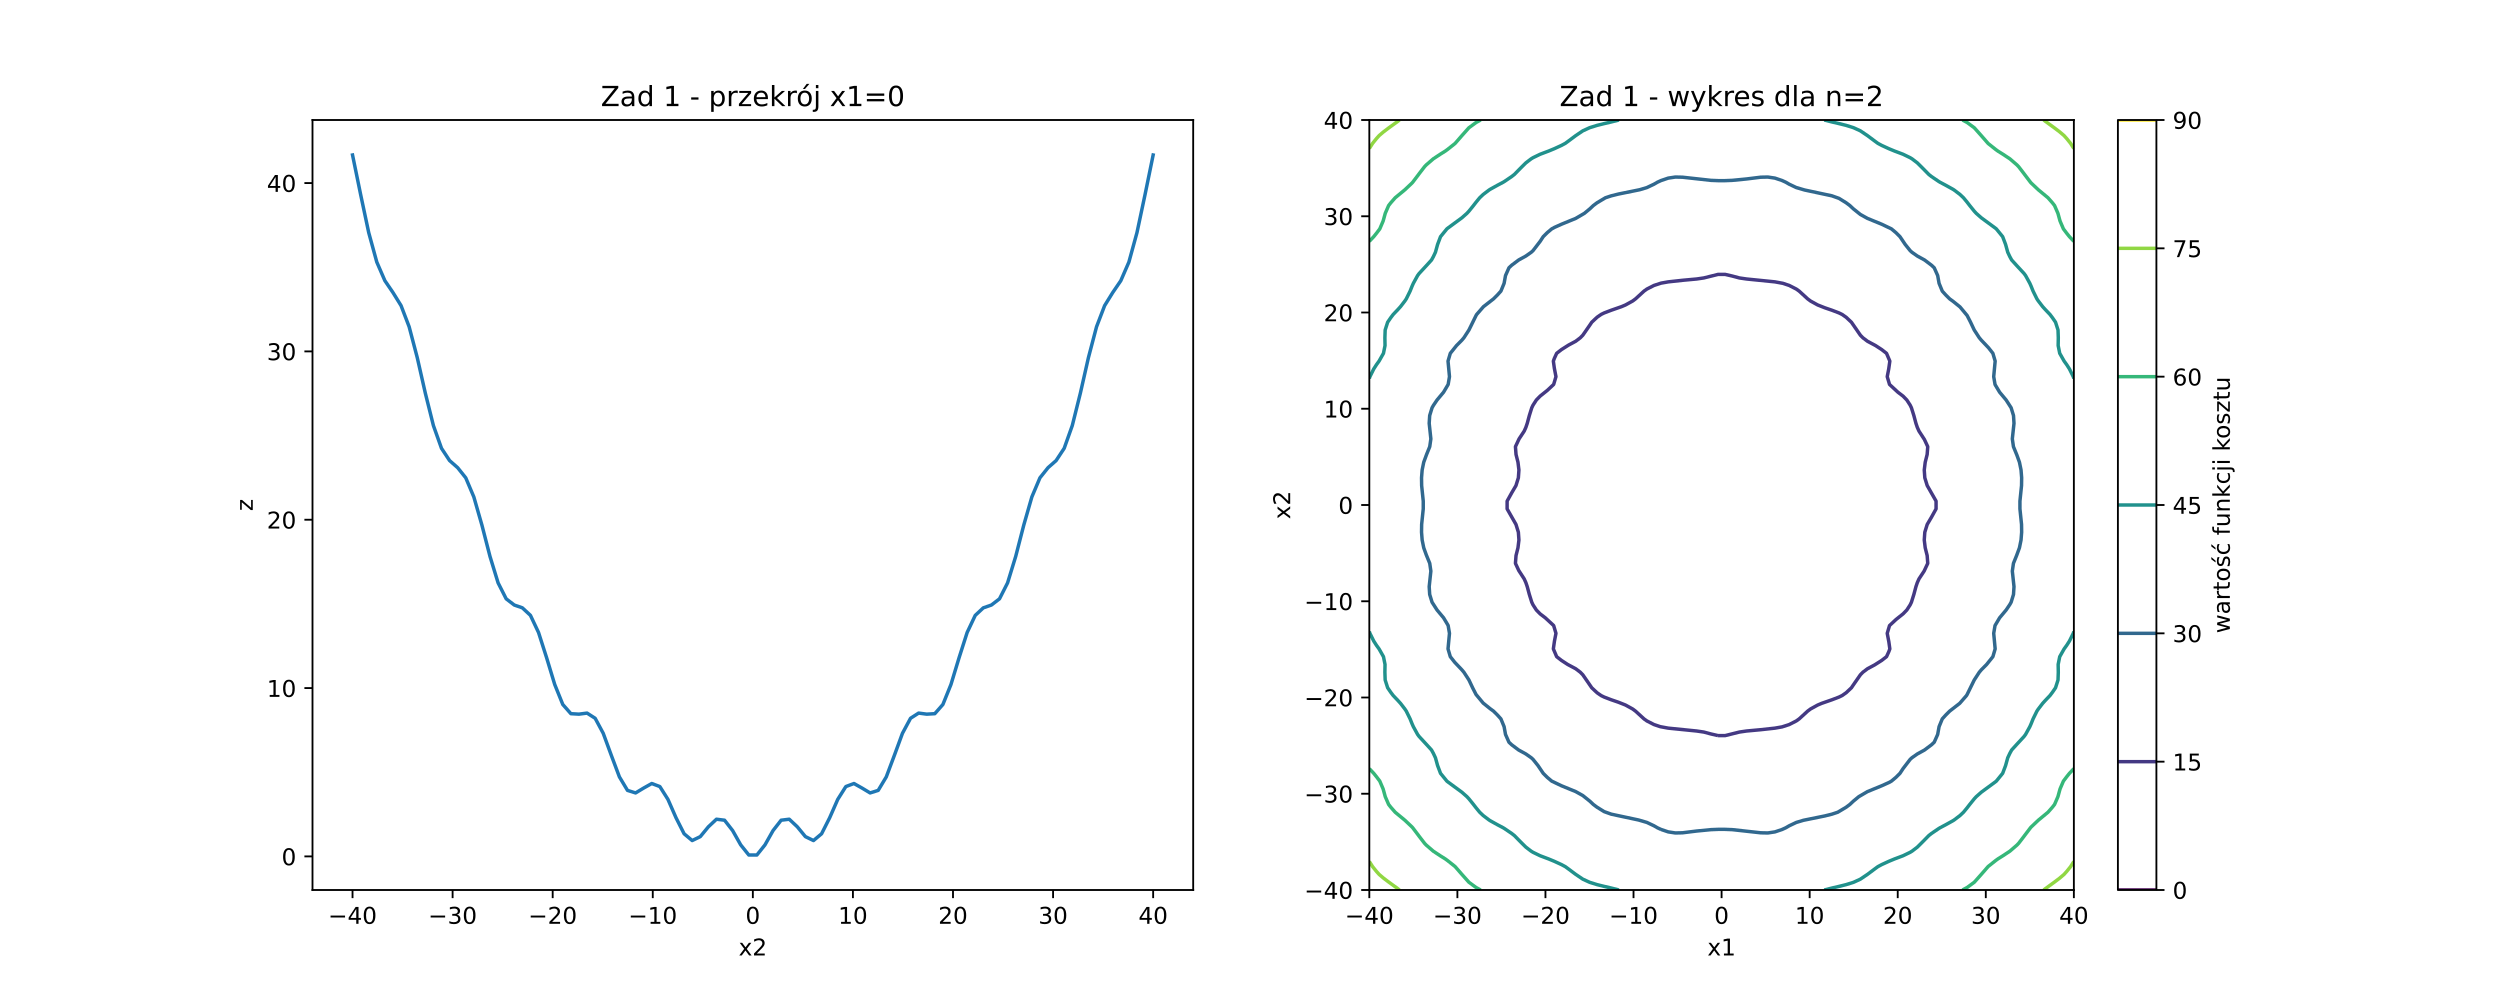 <?xml version="1.0" encoding="utf-8" standalone="no"?>
<!DOCTYPE svg PUBLIC "-//W3C//DTD SVG 1.1//EN"
  "http://www.w3.org/Graphics/SVG/1.1/DTD/svg11.dtd">
<!-- Created with matplotlib (https://matplotlib.org/) -->
<svg height="432pt" version="1.1" viewBox="0 0 1080 432" width="1080pt" xmlns="http://www.w3.org/2000/svg" xmlns:xlink="http://www.w3.org/1999/xlink">
 <defs>
  <style type="text/css">*{stroke-linecap:butt;stroke-linejoin:round;}</style>
 </defs>
 <g id="figure_1">
  <g id="patch_1">
   <path d="M 0 432 
L 1080 432 
L 1080 0 
L 0 0 
z
" style="fill:#ffffff;"/>
  </g>
  <g id="axes_1">
   <g id="patch_2">
    <path d="M 135 384.48 
L 515.455 384.48 
L 515.455 51.84 
L 135 51.84 
z
" style="fill:#ffffff;"/>
   </g>
   <g id="matplotlib.axis_1">
    <g id="xtick_1">
     <g id="line2d_1">
      <defs>
       <path d="M 0 0 
L 0 3.5 
" id="m58f2678095" style="stroke:#000000;stroke-width:0.8;"/>
      </defs>
      <g>
       <use style="stroke:#000000;stroke-width:0.8;" x="152.293" xlink:href="#m58f2678095" y="384.48"/>
      </g>
     </g>
     <g id="text_1">
      <!-- −40 -->
      <g transform="translate(141.741 399.078)scale(0.1 -0.1)">
       <defs>
        <path d="M 10.594 35.5 
L 73.188 35.5 
L 73.188 27.203 
L 10.594 27.203 
z
" id="DejaVuSans-8722"/>
        <path d="M 37.797 64.312 
L 12.891 25.391 
L 37.797 25.391 
z
M 35.203 72.906 
L 47.609 72.906 
L 47.609 25.391 
L 58.016 25.391 
L 58.016 17.188 
L 47.609 17.188 
L 47.609 0 
L 37.797 0 
L 37.797 17.188 
L 4.891 17.188 
L 4.891 26.703 
z
" id="DejaVuSans-52"/>
        <path d="M 31.781 66.406 
Q 24.172 66.406 20.328 58.906 
Q 16.5 51.422 16.5 36.375 
Q 16.5 21.391 20.328 13.891 
Q 24.172 6.391 31.781 6.391 
Q 39.453 6.391 43.281 13.891 
Q 47.125 21.391 47.125 36.375 
Q 47.125 51.422 43.281 58.906 
Q 39.453 66.406 31.781 66.406 
z
M 31.781 74.219 
Q 44.047 74.219 50.516 64.516 
Q 56.984 54.828 56.984 36.375 
Q 56.984 17.969 50.516 8.266 
Q 44.047 -1.422 31.781 -1.422 
Q 19.531 -1.422 13.062 8.266 
Q 6.594 17.969 6.594 36.375 
Q 6.594 54.828 13.062 64.516 
Q 19.531 74.219 31.781 74.219 
z
" id="DejaVuSans-48"/>
       </defs>
       <use xlink:href="#DejaVuSans-8722"/>
       <use x="83.789" xlink:href="#DejaVuSans-52"/>
       <use x="147.412" xlink:href="#DejaVuSans-48"/>
      </g>
     </g>
    </g>
    <g id="xtick_2">
     <g id="line2d_2">
      <g>
       <use style="stroke:#000000;stroke-width:0.8;" x="195.527" xlink:href="#m58f2678095" y="384.48"/>
      </g>
     </g>
     <g id="text_2">
      <!-- −30 -->
      <g transform="translate(184.975 399.078)scale(0.1 -0.1)">
       <defs>
        <path d="M 40.578 39.312 
Q 47.656 37.797 51.625 33 
Q 55.609 28.219 55.609 21.188 
Q 55.609 10.406 48.188 4.484 
Q 40.766 -1.422 27.094 -1.422 
Q 22.516 -1.422 17.656 -0.516 
Q 12.797 0.391 7.625 2.203 
L 7.625 11.719 
Q 11.719 9.328 16.594 8.109 
Q 21.484 6.891 26.812 6.891 
Q 36.078 6.891 40.938 10.547 
Q 45.797 14.203 45.797 21.188 
Q 45.797 27.641 41.281 31.266 
Q 36.766 34.906 28.719 34.906 
L 20.219 34.906 
L 20.219 43.016 
L 29.109 43.016 
Q 36.375 43.016 40.234 45.922 
Q 44.094 48.828 44.094 54.297 
Q 44.094 59.906 40.109 62.906 
Q 36.141 65.922 28.719 65.922 
Q 24.656 65.922 20.016 65.031 
Q 15.375 64.156 9.812 62.312 
L 9.812 71.094 
Q 15.438 72.656 20.344 73.438 
Q 25.25 74.219 29.594 74.219 
Q 40.828 74.219 47.359 69.109 
Q 53.906 64.016 53.906 55.328 
Q 53.906 49.266 50.438 45.094 
Q 46.969 40.922 40.578 39.312 
z
" id="DejaVuSans-51"/>
       </defs>
       <use xlink:href="#DejaVuSans-8722"/>
       <use x="83.789" xlink:href="#DejaVuSans-51"/>
       <use x="147.412" xlink:href="#DejaVuSans-48"/>
      </g>
     </g>
    </g>
    <g id="xtick_3">
     <g id="line2d_3">
      <g>
       <use style="stroke:#000000;stroke-width:0.8;" x="238.76" xlink:href="#m58f2678095" y="384.48"/>
      </g>
     </g>
     <g id="text_3">
      <!-- −20 -->
      <g transform="translate(228.208 399.078)scale(0.1 -0.1)">
       <defs>
        <path d="M 19.188 8.297 
L 53.609 8.297 
L 53.609 0 
L 7.328 0 
L 7.328 8.297 
Q 12.938 14.109 22.625 23.891 
Q 32.328 33.688 34.812 36.531 
Q 39.547 41.844 41.422 45.531 
Q 43.312 49.219 43.312 52.781 
Q 43.312 58.594 39.234 62.25 
Q 35.156 65.922 28.609 65.922 
Q 23.969 65.922 18.812 64.312 
Q 13.672 62.703 7.812 59.422 
L 7.812 69.391 
Q 13.766 71.781 18.938 73 
Q 24.125 74.219 28.422 74.219 
Q 39.75 74.219 46.484 68.547 
Q 53.219 62.891 53.219 53.422 
Q 53.219 48.922 51.531 44.891 
Q 49.859 40.875 45.406 35.406 
Q 44.188 33.984 37.641 27.219 
Q 31.109 20.453 19.188 8.297 
z
" id="DejaVuSans-50"/>
       </defs>
       <use xlink:href="#DejaVuSans-8722"/>
       <use x="83.789" xlink:href="#DejaVuSans-50"/>
       <use x="147.412" xlink:href="#DejaVuSans-48"/>
      </g>
     </g>
    </g>
    <g id="xtick_4">
     <g id="line2d_4">
      <g>
       <use style="stroke:#000000;stroke-width:0.8;" x="281.994" xlink:href="#m58f2678095" y="384.48"/>
      </g>
     </g>
     <g id="text_4">
      <!-- −10 -->
      <g transform="translate(271.441 399.078)scale(0.1 -0.1)">
       <defs>
        <path d="M 12.406 8.297 
L 28.516 8.297 
L 28.516 63.922 
L 10.984 60.406 
L 10.984 69.391 
L 28.422 72.906 
L 38.281 72.906 
L 38.281 8.297 
L 54.391 8.297 
L 54.391 0 
L 12.406 0 
z
" id="DejaVuSans-49"/>
       </defs>
       <use xlink:href="#DejaVuSans-8722"/>
       <use x="83.789" xlink:href="#DejaVuSans-49"/>
       <use x="147.412" xlink:href="#DejaVuSans-48"/>
      </g>
     </g>
    </g>
    <g id="xtick_5">
     <g id="line2d_5">
      <g>
       <use style="stroke:#000000;stroke-width:0.8;" x="325.227" xlink:href="#m58f2678095" y="384.48"/>
      </g>
     </g>
     <g id="text_5">
      <!-- 0 -->
      <g transform="translate(322.046 399.078)scale(0.1 -0.1)">
       <use xlink:href="#DejaVuSans-48"/>
      </g>
     </g>
    </g>
    <g id="xtick_6">
     <g id="line2d_6">
      <g>
       <use style="stroke:#000000;stroke-width:0.8;" x="368.461" xlink:href="#m58f2678095" y="384.48"/>
      </g>
     </g>
     <g id="text_6">
      <!-- 10 -->
      <g transform="translate(362.098 399.078)scale(0.1 -0.1)">
       <use xlink:href="#DejaVuSans-49"/>
       <use x="63.623" xlink:href="#DejaVuSans-48"/>
      </g>
     </g>
    </g>
    <g id="xtick_7">
     <g id="line2d_7">
      <g>
       <use style="stroke:#000000;stroke-width:0.8;" x="411.694" xlink:href="#m58f2678095" y="384.48"/>
      </g>
     </g>
     <g id="text_7">
      <!-- 20 -->
      <g transform="translate(405.332 399.078)scale(0.1 -0.1)">
       <use xlink:href="#DejaVuSans-50"/>
       <use x="63.623" xlink:href="#DejaVuSans-48"/>
      </g>
     </g>
    </g>
    <g id="xtick_8">
     <g id="line2d_8">
      <g>
       <use style="stroke:#000000;stroke-width:0.8;" x="454.928" xlink:href="#m58f2678095" y="384.48"/>
      </g>
     </g>
     <g id="text_8">
      <!-- 30 -->
      <g transform="translate(448.565 399.078)scale(0.1 -0.1)">
       <use xlink:href="#DejaVuSans-51"/>
       <use x="63.623" xlink:href="#DejaVuSans-48"/>
      </g>
     </g>
    </g>
    <g id="xtick_9">
     <g id="line2d_9">
      <g>
       <use style="stroke:#000000;stroke-width:0.8;" x="498.161" xlink:href="#m58f2678095" y="384.48"/>
      </g>
     </g>
     <g id="text_9">
      <!-- 40 -->
      <g transform="translate(491.799 399.078)scale(0.1 -0.1)">
       <use xlink:href="#DejaVuSans-52"/>
       <use x="63.623" xlink:href="#DejaVuSans-48"/>
      </g>
     </g>
    </g>
    <g id="text_10">
     <!-- x2 -->
     <g transform="translate(319.087 412.757)scale(0.1 -0.1)">
      <defs>
       <path d="M 54.891 54.688 
L 35.109 28.078 
L 55.906 0 
L 45.312 0 
L 29.391 21.484 
L 13.484 0 
L 2.875 0 
L 24.125 28.609 
L 4.688 54.688 
L 15.281 54.688 
L 29.781 35.203 
L 44.281 54.688 
z
" id="DejaVuSans-120"/>
      </defs>
      <use xlink:href="#DejaVuSans-120"/>
      <use x="59.18" xlink:href="#DejaVuSans-50"/>
     </g>
    </g>
   </g>
   <g id="matplotlib.axis_2">
    <g id="ytick_1">
     <g id="line2d_10">
      <defs>
       <path d="M 0 0 
L -3.5 0 
" id="mdb1f4f72eb" style="stroke:#000000;stroke-width:0.8;"/>
      </defs>
      <g>
       <use style="stroke:#000000;stroke-width:0.8;" x="135" xlink:href="#mdb1f4f72eb" y="369.975"/>
      </g>
     </g>
     <g id="text_11">
      <!-- 0 -->
      <g transform="translate(121.638 373.774)scale(0.1 -0.1)">
       <use xlink:href="#DejaVuSans-48"/>
      </g>
     </g>
    </g>
    <g id="ytick_2">
     <g id="line2d_11">
      <g>
       <use style="stroke:#000000;stroke-width:0.8;" x="135" xlink:href="#mdb1f4f72eb" y="297.252"/>
      </g>
     </g>
     <g id="text_12">
      <!-- 10 -->
      <g transform="translate(115.275 301.051)scale(0.1 -0.1)">
       <use xlink:href="#DejaVuSans-49"/>
       <use x="63.623" xlink:href="#DejaVuSans-48"/>
      </g>
     </g>
    </g>
    <g id="ytick_3">
     <g id="line2d_12">
      <g>
       <use style="stroke:#000000;stroke-width:0.8;" x="135" xlink:href="#mdb1f4f72eb" y="224.529"/>
      </g>
     </g>
     <g id="text_13">
      <!-- 20 -->
      <g transform="translate(115.275 228.328)scale(0.1 -0.1)">
       <use xlink:href="#DejaVuSans-50"/>
       <use x="63.623" xlink:href="#DejaVuSans-48"/>
      </g>
     </g>
    </g>
    <g id="ytick_4">
     <g id="line2d_13">
      <g>
       <use style="stroke:#000000;stroke-width:0.8;" x="135" xlink:href="#mdb1f4f72eb" y="151.806"/>
      </g>
     </g>
     <g id="text_14">
      <!-- 30 -->
      <g transform="translate(115.275 155.605)scale(0.1 -0.1)">
       <use xlink:href="#DejaVuSans-51"/>
       <use x="63.623" xlink:href="#DejaVuSans-48"/>
      </g>
     </g>
    </g>
    <g id="ytick_5">
     <g id="line2d_14">
      <g>
       <use style="stroke:#000000;stroke-width:0.8;" x="135" xlink:href="#mdb1f4f72eb" y="79.083"/>
      </g>
     </g>
     <g id="text_15">
      <!-- 40 -->
      <g transform="translate(115.275 82.882)scale(0.1 -0.1)">
       <use xlink:href="#DejaVuSans-52"/>
       <use x="63.623" xlink:href="#DejaVuSans-48"/>
      </g>
     </g>
    </g>
    <g id="text_16">
     <!-- z -->
     <g transform="translate(109.195 220.784)rotate(-90)scale(0.1 -0.1)">
      <defs>
       <path d="M 5.516 54.688 
L 48.188 54.688 
L 48.188 46.484 
L 14.406 7.172 
L 48.188 7.172 
L 48.188 0 
L 4.297 0 
L 4.297 8.203 
L 38.094 47.516 
L 5.516 47.516 
z
" id="DejaVuSans-122"/>
      </defs>
      <use xlink:href="#DejaVuSans-122"/>
     </g>
    </g>
   </g>
   <g id="line2d_15">
    <path clip-path="url(#p71dfd3dc2b)" d="M 152.293 66.96 
L 155.787 84.011 
L 159.281 100.475 
L 162.774 113.218 
L 166.268 121.263 
L 169.761 126.387 
L 173.255 132.029 
L 176.749 141.159 
L 180.242 154.445 
L 183.736 169.839 
L 187.23 183.841 
L 190.723 193.668 
L 194.217 198.968 
L 197.71 202.044 
L 201.204 206.424 
L 204.698 214.686 
L 208.191 226.859 
L 211.685 240.409 
L 215.178 251.802 
L 218.672 258.693 
L 222.166 261.372 
L 225.659 262.586 
L 229.153 265.842 
L 232.647 273.237 
L 236.14 284.163 
L 239.634 295.681 
L 243.127 304.341 
L 246.621 308.312 
L 250.115 308.514 
L 253.608 308.054 
L 257.102 310.296 
L 260.595 316.792 
L 264.089 326.314 
L 267.583 335.618 
L 271.076 341.447 
L 274.57 342.546 
L 278.063 340.438 
L 281.557 338.481 
L 285.051 339.793 
L 288.544 345.325 
L 292.038 353.271 
L 295.532 360.186 
L 299.025 363.118 
L 302.519 361.427 
L 306.012 357.186 
L 309.506 353.899 
L 313 354.33 
L 316.493 358.802 
L 319.987 364.989 
L 323.48 369.36 
L 326.974 369.36 
L 330.468 364.989 
L 333.961 358.802 
L 337.455 354.33 
L 340.949 353.899 
L 344.442 357.186 
L 347.936 361.427 
L 351.429 363.118 
L 354.923 360.186 
L 358.417 353.271 
L 361.91 345.325 
L 365.404 339.793 
L 368.897 338.481 
L 372.391 340.438 
L 375.885 342.546 
L 379.378 341.447 
L 382.872 335.618 
L 386.366 326.314 
L 389.859 316.792 
L 393.353 310.296 
L 396.846 308.054 
L 400.34 308.514 
L 403.834 308.312 
L 407.327 304.341 
L 410.821 295.681 
L 414.314 284.163 
L 417.808 273.237 
L 421.302 265.842 
L 424.795 262.586 
L 428.289 261.372 
L 431.782 258.693 
L 435.276 251.802 
L 438.77 240.409 
L 442.263 226.859 
L 445.757 214.686 
L 449.251 206.424 
L 452.744 202.044 
L 456.238 198.968 
L 459.731 193.668 
L 463.225 183.841 
L 466.719 169.839 
L 470.212 154.445 
L 473.706 141.159 
L 477.199 132.029 
L 480.693 126.387 
L 484.187 121.263 
L 487.68 113.218 
L 491.174 100.475 
L 494.668 84.011 
L 498.161 66.96 
" style="fill:none;stroke:#1f77b4;stroke-linecap:square;stroke-width:1.5;"/>
   </g>
   <g id="patch_3">
    <path d="M 135 384.48 
L 135 51.84 
" style="fill:none;stroke:#000000;stroke-linecap:square;stroke-linejoin:miter;stroke-width:0.8;"/>
   </g>
   <g id="patch_4">
    <path d="M 515.455 384.48 
L 515.455 51.84 
" style="fill:none;stroke:#000000;stroke-linecap:square;stroke-linejoin:miter;stroke-width:0.8;"/>
   </g>
   <g id="patch_5">
    <path d="M 135 384.48 
L 515.455 384.48 
" style="fill:none;stroke:#000000;stroke-linecap:square;stroke-linejoin:miter;stroke-width:0.8;"/>
   </g>
   <g id="patch_6">
    <path d="M 135 51.84 
L 515.455 51.84 
" style="fill:none;stroke:#000000;stroke-linecap:square;stroke-linejoin:miter;stroke-width:0.8;"/>
   </g>
   <g id="text_17">
    <!-- Zad 1 - przekrój x1=0 -->
    <g transform="translate(259.547 45.84)scale(0.12 -0.12)">
     <defs>
      <path d="M 5.609 72.906 
L 62.891 72.906 
L 62.891 65.375 
L 16.797 8.297 
L 64.016 8.297 
L 64.016 0 
L 4.5 0 
L 4.5 7.516 
L 50.594 64.594 
L 5.609 64.594 
z
" id="DejaVuSans-90"/>
      <path d="M 34.281 27.484 
Q 23.391 27.484 19.188 25 
Q 14.984 22.516 14.984 16.5 
Q 14.984 11.719 18.141 8.906 
Q 21.297 6.109 26.703 6.109 
Q 34.188 6.109 38.703 11.406 
Q 43.219 16.703 43.219 25.484 
L 43.219 27.484 
z
M 52.203 31.203 
L 52.203 0 
L 43.219 0 
L 43.219 8.297 
Q 40.141 3.328 35.547 0.953 
Q 30.953 -1.422 24.312 -1.422 
Q 15.922 -1.422 10.953 3.297 
Q 6 8.016 6 15.922 
Q 6 25.141 12.172 29.828 
Q 18.359 34.516 30.609 34.516 
L 43.219 34.516 
L 43.219 35.406 
Q 43.219 41.609 39.141 45 
Q 35.062 48.391 27.688 48.391 
Q 23 48.391 18.547 47.266 
Q 14.109 46.141 10.016 43.891 
L 10.016 52.203 
Q 14.938 54.109 19.578 55.047 
Q 24.219 56 28.609 56 
Q 40.484 56 46.344 49.844 
Q 52.203 43.703 52.203 31.203 
z
" id="DejaVuSans-97"/>
      <path d="M 45.406 46.391 
L 45.406 75.984 
L 54.391 75.984 
L 54.391 0 
L 45.406 0 
L 45.406 8.203 
Q 42.578 3.328 38.25 0.953 
Q 33.938 -1.422 27.875 -1.422 
Q 17.969 -1.422 11.734 6.484 
Q 5.516 14.406 5.516 27.297 
Q 5.516 40.188 11.734 48.094 
Q 17.969 56 27.875 56 
Q 33.938 56 38.25 53.625 
Q 42.578 51.266 45.406 46.391 
z
M 14.797 27.297 
Q 14.797 17.391 18.875 11.75 
Q 22.953 6.109 30.078 6.109 
Q 37.203 6.109 41.297 11.75 
Q 45.406 17.391 45.406 27.297 
Q 45.406 37.203 41.297 42.844 
Q 37.203 48.484 30.078 48.484 
Q 22.953 48.484 18.875 42.844 
Q 14.797 37.203 14.797 27.297 
z
" id="DejaVuSans-100"/>
      <path id="DejaVuSans-32"/>
      <path d="M 4.891 31.391 
L 31.203 31.391 
L 31.203 23.391 
L 4.891 23.391 
z
" id="DejaVuSans-45"/>
      <path d="M 18.109 8.203 
L 18.109 -20.797 
L 9.078 -20.797 
L 9.078 54.688 
L 18.109 54.688 
L 18.109 46.391 
Q 20.953 51.266 25.266 53.625 
Q 29.594 56 35.594 56 
Q 45.562 56 51.781 48.094 
Q 58.016 40.188 58.016 27.297 
Q 58.016 14.406 51.781 6.484 
Q 45.562 -1.422 35.594 -1.422 
Q 29.594 -1.422 25.266 0.953 
Q 20.953 3.328 18.109 8.203 
z
M 48.688 27.297 
Q 48.688 37.203 44.609 42.844 
Q 40.531 48.484 33.406 48.484 
Q 26.266 48.484 22.188 42.844 
Q 18.109 37.203 18.109 27.297 
Q 18.109 17.391 22.188 11.75 
Q 26.266 6.109 33.406 6.109 
Q 40.531 6.109 44.609 11.75 
Q 48.688 17.391 48.688 27.297 
z
" id="DejaVuSans-112"/>
      <path d="M 41.109 46.297 
Q 39.594 47.172 37.812 47.578 
Q 36.031 48 33.891 48 
Q 26.266 48 22.188 43.047 
Q 18.109 38.094 18.109 28.812 
L 18.109 0 
L 9.078 0 
L 9.078 54.688 
L 18.109 54.688 
L 18.109 46.188 
Q 20.953 51.172 25.484 53.578 
Q 30.031 56 36.531 56 
Q 37.453 56 38.578 55.875 
Q 39.703 55.766 41.062 55.516 
z
" id="DejaVuSans-114"/>
      <path d="M 56.203 29.594 
L 56.203 25.203 
L 14.891 25.203 
Q 15.484 15.922 20.484 11.062 
Q 25.484 6.203 34.422 6.203 
Q 39.594 6.203 44.453 7.469 
Q 49.312 8.734 54.109 11.281 
L 54.109 2.781 
Q 49.266 0.734 44.188 -0.344 
Q 39.109 -1.422 33.891 -1.422 
Q 20.797 -1.422 13.156 6.188 
Q 5.516 13.812 5.516 26.812 
Q 5.516 40.234 12.766 48.109 
Q 20.016 56 32.328 56 
Q 43.359 56 49.781 48.891 
Q 56.203 41.797 56.203 29.594 
z
M 47.219 32.234 
Q 47.125 39.594 43.094 43.984 
Q 39.062 48.391 32.422 48.391 
Q 24.906 48.391 20.391 44.141 
Q 15.875 39.891 15.188 32.172 
z
" id="DejaVuSans-101"/>
      <path d="M 9.078 75.984 
L 18.109 75.984 
L 18.109 31.109 
L 44.922 54.688 
L 56.391 54.688 
L 27.391 29.109 
L 57.625 0 
L 45.906 0 
L 18.109 26.703 
L 18.109 0 
L 9.078 0 
z
" id="DejaVuSans-107"/>
      <path d="M 30.609 48.391 
Q 23.391 48.391 19.188 42.75 
Q 14.984 37.109 14.984 27.297 
Q 14.984 17.484 19.156 11.844 
Q 23.344 6.203 30.609 6.203 
Q 37.797 6.203 41.984 11.859 
Q 46.188 17.531 46.188 27.297 
Q 46.188 37.016 41.984 42.703 
Q 37.797 48.391 30.609 48.391 
z
M 30.609 56 
Q 42.328 56 49.016 48.375 
Q 55.719 40.766 55.719 27.297 
Q 55.719 13.875 49.016 6.219 
Q 42.328 -1.422 30.609 -1.422 
Q 18.844 -1.422 12.172 6.219 
Q 5.516 13.875 5.516 27.297 
Q 5.516 40.766 12.172 48.375 
Q 18.844 56 30.609 56 
z
M 37.406 79.984 
L 47.125 79.984 
L 31.219 61.625 
L 23.734 61.625 
z
" id="DejaVuSans-243"/>
      <path d="M 9.422 54.688 
L 18.406 54.688 
L 18.406 -0.984 
Q 18.406 -11.422 14.422 -16.109 
Q 10.453 -20.797 1.609 -20.797 
L -1.812 -20.797 
L -1.812 -13.188 
L 0.594 -13.188 
Q 5.719 -13.188 7.562 -10.812 
Q 9.422 -8.453 9.422 -0.984 
z
M 9.422 75.984 
L 18.406 75.984 
L 18.406 64.594 
L 9.422 64.594 
z
" id="DejaVuSans-106"/>
      <path d="M 10.594 45.406 
L 73.188 45.406 
L 73.188 37.203 
L 10.594 37.203 
z
M 10.594 25.484 
L 73.188 25.484 
L 73.188 17.188 
L 10.594 17.188 
z
" id="DejaVuSans-61"/>
     </defs>
     <use xlink:href="#DejaVuSans-90"/>
     <use x="68.506" xlink:href="#DejaVuSans-97"/>
     <use x="129.785" xlink:href="#DejaVuSans-100"/>
     <use x="193.262" xlink:href="#DejaVuSans-32"/>
     <use x="225.049" xlink:href="#DejaVuSans-49"/>
     <use x="288.672" xlink:href="#DejaVuSans-32"/>
     <use x="320.459" xlink:href="#DejaVuSans-45"/>
     <use x="356.543" xlink:href="#DejaVuSans-32"/>
     <use x="388.33" xlink:href="#DejaVuSans-112"/>
     <use x="451.807" xlink:href="#DejaVuSans-114"/>
     <use x="492.92" xlink:href="#DejaVuSans-122"/>
     <use x="545.41" xlink:href="#DejaVuSans-101"/>
     <use x="606.934" xlink:href="#DejaVuSans-107"/>
     <use x="664.844" xlink:href="#DejaVuSans-114"/>
     <use x="703.707" xlink:href="#DejaVuSans-243"/>
     <use x="764.889" xlink:href="#DejaVuSans-106"/>
     <use x="792.672" xlink:href="#DejaVuSans-32"/>
     <use x="824.459" xlink:href="#DejaVuSans-120"/>
     <use x="883.639" xlink:href="#DejaVuSans-49"/>
     <use x="947.262" xlink:href="#DejaVuSans-61"/>
     <use x="1031.051" xlink:href="#DejaVuSans-48"/>
    </g>
   </g>
  </g>
  <g id="axes_2">
   <g id="patch_7">
    <path d="M 591.545 384.48 
L 895.909 384.48 
L 895.909 51.84 
L 591.545 51.84 
z
" style="fill:#ffffff;"/>
   </g>
   <g id="matplotlib.axis_3">
    <g id="xtick_10">
     <g id="line2d_16">
      <g>
       <use style="stroke:#000000;stroke-width:0.8;" x="591.545" xlink:href="#m58f2678095" y="384.48"/>
      </g>
     </g>
     <g id="text_18">
      <!-- −40 -->
      <g transform="translate(580.993 399.078)scale(0.1 -0.1)">
       <use xlink:href="#DejaVuSans-8722"/>
       <use x="83.789" xlink:href="#DejaVuSans-52"/>
       <use x="147.412" xlink:href="#DejaVuSans-48"/>
      </g>
     </g>
    </g>
    <g id="xtick_11">
     <g id="line2d_17">
      <g>
       <use style="stroke:#000000;stroke-width:0.8;" x="629.591" xlink:href="#m58f2678095" y="384.48"/>
      </g>
     </g>
     <g id="text_19">
      <!-- −30 -->
      <g transform="translate(619.039 399.078)scale(0.1 -0.1)">
       <use xlink:href="#DejaVuSans-8722"/>
       <use x="83.789" xlink:href="#DejaVuSans-51"/>
       <use x="147.412" xlink:href="#DejaVuSans-48"/>
      </g>
     </g>
    </g>
    <g id="xtick_12">
     <g id="line2d_18">
      <g>
       <use style="stroke:#000000;stroke-width:0.8;" x="667.636" xlink:href="#m58f2678095" y="384.48"/>
      </g>
     </g>
     <g id="text_20">
      <!-- −20 -->
      <g transform="translate(657.084 399.078)scale(0.1 -0.1)">
       <use xlink:href="#DejaVuSans-8722"/>
       <use x="83.789" xlink:href="#DejaVuSans-50"/>
       <use x="147.412" xlink:href="#DejaVuSans-48"/>
      </g>
     </g>
    </g>
    <g id="xtick_13">
     <g id="line2d_19">
      <g>
       <use style="stroke:#000000;stroke-width:0.8;" x="705.682" xlink:href="#m58f2678095" y="384.48"/>
      </g>
     </g>
     <g id="text_21">
      <!-- −10 -->
      <g transform="translate(695.129 399.078)scale(0.1 -0.1)">
       <use xlink:href="#DejaVuSans-8722"/>
       <use x="83.789" xlink:href="#DejaVuSans-49"/>
       <use x="147.412" xlink:href="#DejaVuSans-48"/>
      </g>
     </g>
    </g>
    <g id="xtick_14">
     <g id="line2d_20">
      <g>
       <use style="stroke:#000000;stroke-width:0.8;" x="743.727" xlink:href="#m58f2678095" y="384.48"/>
      </g>
     </g>
     <g id="text_22">
      <!-- 0 -->
      <g transform="translate(740.546 399.078)scale(0.1 -0.1)">
       <use xlink:href="#DejaVuSans-48"/>
      </g>
     </g>
    </g>
    <g id="xtick_15">
     <g id="line2d_21">
      <g>
       <use style="stroke:#000000;stroke-width:0.8;" x="781.773" xlink:href="#m58f2678095" y="384.48"/>
      </g>
     </g>
     <g id="text_23">
      <!-- 10 -->
      <g transform="translate(775.41 399.078)scale(0.1 -0.1)">
       <use xlink:href="#DejaVuSans-49"/>
       <use x="63.623" xlink:href="#DejaVuSans-48"/>
      </g>
     </g>
    </g>
    <g id="xtick_16">
     <g id="line2d_22">
      <g>
       <use style="stroke:#000000;stroke-width:0.8;" x="819.818" xlink:href="#m58f2678095" y="384.48"/>
      </g>
     </g>
     <g id="text_24">
      <!-- 20 -->
      <g transform="translate(813.456 399.078)scale(0.1 -0.1)">
       <use xlink:href="#DejaVuSans-50"/>
       <use x="63.623" xlink:href="#DejaVuSans-48"/>
      </g>
     </g>
    </g>
    <g id="xtick_17">
     <g id="line2d_23">
      <g>
       <use style="stroke:#000000;stroke-width:0.8;" x="857.864" xlink:href="#m58f2678095" y="384.48"/>
      </g>
     </g>
     <g id="text_25">
      <!-- 30 -->
      <g transform="translate(851.501 399.078)scale(0.1 -0.1)">
       <use xlink:href="#DejaVuSans-51"/>
       <use x="63.623" xlink:href="#DejaVuSans-48"/>
      </g>
     </g>
    </g>
    <g id="xtick_18">
     <g id="line2d_24">
      <g>
       <use style="stroke:#000000;stroke-width:0.8;" x="895.909" xlink:href="#m58f2678095" y="384.48"/>
      </g>
     </g>
     <g id="text_26">
      <!-- 40 -->
      <g transform="translate(889.547 399.078)scale(0.1 -0.1)">
       <use xlink:href="#DejaVuSans-52"/>
       <use x="63.623" xlink:href="#DejaVuSans-48"/>
      </g>
     </g>
    </g>
    <g id="text_27">
     <!-- x1 -->
     <g transform="translate(737.587 412.757)scale(0.1 -0.1)">
      <use xlink:href="#DejaVuSans-120"/>
      <use x="59.18" xlink:href="#DejaVuSans-49"/>
     </g>
    </g>
   </g>
   <g id="matplotlib.axis_4">
    <g id="ytick_6">
     <g id="line2d_25">
      <g>
       <use style="stroke:#000000;stroke-width:0.8;" x="591.545" xlink:href="#mdb1f4f72eb" y="384.48"/>
      </g>
     </g>
     <g id="text_28">
      <!-- −40 -->
      <g transform="translate(563.441 388.279)scale(0.1 -0.1)">
       <use xlink:href="#DejaVuSans-8722"/>
       <use x="83.789" xlink:href="#DejaVuSans-52"/>
       <use x="147.412" xlink:href="#DejaVuSans-48"/>
      </g>
     </g>
    </g>
    <g id="ytick_7">
     <g id="line2d_26">
      <g>
       <use style="stroke:#000000;stroke-width:0.8;" x="591.545" xlink:href="#mdb1f4f72eb" y="342.9"/>
      </g>
     </g>
     <g id="text_29">
      <!-- −30 -->
      <g transform="translate(563.441 346.699)scale(0.1 -0.1)">
       <use xlink:href="#DejaVuSans-8722"/>
       <use x="83.789" xlink:href="#DejaVuSans-51"/>
       <use x="147.412" xlink:href="#DejaVuSans-48"/>
      </g>
     </g>
    </g>
    <g id="ytick_8">
     <g id="line2d_27">
      <g>
       <use style="stroke:#000000;stroke-width:0.8;" x="591.545" xlink:href="#mdb1f4f72eb" y="301.32"/>
      </g>
     </g>
     <g id="text_30">
      <!-- −20 -->
      <g transform="translate(563.441 305.119)scale(0.1 -0.1)">
       <use xlink:href="#DejaVuSans-8722"/>
       <use x="83.789" xlink:href="#DejaVuSans-50"/>
       <use x="147.412" xlink:href="#DejaVuSans-48"/>
      </g>
     </g>
    </g>
    <g id="ytick_9">
     <g id="line2d_28">
      <g>
       <use style="stroke:#000000;stroke-width:0.8;" x="591.545" xlink:href="#mdb1f4f72eb" y="259.74"/>
      </g>
     </g>
     <g id="text_31">
      <!-- −10 -->
      <g transform="translate(563.441 263.539)scale(0.1 -0.1)">
       <use xlink:href="#DejaVuSans-8722"/>
       <use x="83.789" xlink:href="#DejaVuSans-49"/>
       <use x="147.412" xlink:href="#DejaVuSans-48"/>
      </g>
     </g>
    </g>
    <g id="ytick_10">
     <g id="line2d_29">
      <g>
       <use style="stroke:#000000;stroke-width:0.8;" x="591.545" xlink:href="#mdb1f4f72eb" y="218.16"/>
      </g>
     </g>
     <g id="text_32">
      <!-- 0 -->
      <g transform="translate(578.183 221.959)scale(0.1 -0.1)">
       <use xlink:href="#DejaVuSans-48"/>
      </g>
     </g>
    </g>
    <g id="ytick_11">
     <g id="line2d_30">
      <g>
       <use style="stroke:#000000;stroke-width:0.8;" x="591.545" xlink:href="#mdb1f4f72eb" y="176.58"/>
      </g>
     </g>
     <g id="text_33">
      <!-- 10 -->
      <g transform="translate(571.82 180.379)scale(0.1 -0.1)">
       <use xlink:href="#DejaVuSans-49"/>
       <use x="63.623" xlink:href="#DejaVuSans-48"/>
      </g>
     </g>
    </g>
    <g id="ytick_12">
     <g id="line2d_31">
      <g>
       <use style="stroke:#000000;stroke-width:0.8;" x="591.545" xlink:href="#mdb1f4f72eb" y="135"/>
      </g>
     </g>
     <g id="text_34">
      <!-- 20 -->
      <g transform="translate(571.82 138.799)scale(0.1 -0.1)">
       <use xlink:href="#DejaVuSans-50"/>
       <use x="63.623" xlink:href="#DejaVuSans-48"/>
      </g>
     </g>
    </g>
    <g id="ytick_13">
     <g id="line2d_32">
      <g>
       <use style="stroke:#000000;stroke-width:0.8;" x="591.545" xlink:href="#mdb1f4f72eb" y="93.42"/>
      </g>
     </g>
     <g id="text_35">
      <!-- 30 -->
      <g transform="translate(571.82 97.219)scale(0.1 -0.1)">
       <use xlink:href="#DejaVuSans-51"/>
       <use x="63.623" xlink:href="#DejaVuSans-48"/>
      </g>
     </g>
    </g>
    <g id="ytick_14">
     <g id="line2d_33">
      <g>
       <use style="stroke:#000000;stroke-width:0.8;" x="591.545" xlink:href="#mdb1f4f72eb" y="51.84"/>
      </g>
     </g>
     <g id="text_36">
      <!-- 40 -->
      <g transform="translate(571.82 55.639)scale(0.1 -0.1)">
       <use xlink:href="#DejaVuSans-52"/>
       <use x="63.623" xlink:href="#DejaVuSans-48"/>
      </g>
     </g>
    </g>
    <g id="text_37">
     <!-- x2 -->
     <g transform="translate(557.361 224.301)rotate(-90)scale(0.1 -0.1)">
      <use xlink:href="#DejaVuSans-120"/>
      <use x="59.18" xlink:href="#DejaVuSans-50"/>
     </g>
    </g>
   </g>
   <g id="LineCollection_1"/>
   <g id="LineCollection_2">
    <path clip-path="url(#pcf46fb16f6)" d="M 742.19 317.779 
L 739.116 317.07 
L 736.041 316.247 
L 732.967 315.797 
L 720.669 314.555 
L 717.233 313.92 
L 714.521 313.01 
L 711.446 311.442 
L 710.212 310.56 
L 706.54 307.2 
L 705.298 306.276 
L 702.223 304.581 
L 699.149 303.362 
L 696.074 302.308 
L 693 301.133 
L 691.665 300.48 
L 689.926 299.265 
L 687.64 297.12 
L 683.777 291.515 
L 682.69 290.4 
L 680.702 288.897 
L 677.221 287.04 
L 674.554 285.299 
L 672.477 283.68 
L 671.046 280.32 
L 671.523 276.96 
L 672.173 273.6 
L 671.18 270.24 
L 667.549 266.88 
L 665.331 265.192 
L 663.706 263.52 
L 662.256 261.279 
L 661.723 260.16 
L 660.671 256.8 
L 659.769 253.44 
L 659.182 251.711 
L 658.451 250.08 
L 656.107 246.461 
L 654.666 243.36 
L 654.92 240 
L 655.763 236.64 
L 656.175 233.28 
L 655.938 229.92 
L 654.902 226.56 
L 651.075 219.84 
L 651.075 216.48 
L 653.033 212.942 
L 654.902 209.76 
L 655.938 206.4 
L 656.175 203.04 
L 655.763 199.68 
L 654.92 196.32 
L 654.666 192.96 
L 656.239 189.6 
L 658.451 186.24 
L 659.182 184.609 
L 659.769 182.88 
L 660.671 179.52 
L 661.723 176.16 
L 662.256 175.041 
L 663.706 172.8 
L 665.331 171.128 
L 668.405 168.671 
L 671.18 166.08 
L 672.173 162.72 
L 671.479 159.089 
L 671.046 156 
L 671.479 154.827 
L 672.477 152.64 
L 674.554 151.021 
L 677.628 149.07 
L 680.702 147.423 
L 682.69 145.92 
L 683.777 144.805 
L 686.851 140.375 
L 687.64 139.2 
L 689.926 137.055 
L 691.665 135.84 
L 693 135.187 
L 696.074 134.012 
L 700.474 132.48 
L 702.223 131.739 
L 705.298 130.044 
L 706.54 129.12 
L 710.212 125.76 
L 711.446 124.878 
L 714.521 123.31 
L 717.595 122.309 
L 720.669 121.765 
L 726.818 121.09 
L 732.967 120.523 
L 736.041 120.073 
L 742.19 118.541 
L 745.264 118.541 
L 748.339 119.25 
L 751.413 120.073 
L 754.488 120.523 
L 766.785 121.765 
L 770.222 122.4 
L 772.934 123.31 
L 776.008 124.878 
L 777.242 125.76 
L 780.915 129.12 
L 782.157 130.044 
L 785.231 131.739 
L 788.306 132.958 
L 791.38 134.012 
L 794.455 135.187 
L 795.79 135.84 
L 797.529 137.055 
L 799.814 139.2 
L 803.678 144.805 
L 804.765 145.92 
L 806.752 147.423 
L 810.233 149.28 
L 812.901 151.021 
L 814.977 152.64 
L 816.409 156 
L 815.932 159.36 
L 815.281 162.72 
L 816.275 166.08 
L 819.905 169.44 
L 822.124 171.128 
L 823.748 172.8 
L 825.198 175.041 
L 825.732 176.16 
L 826.784 179.52 
L 827.685 182.88 
L 828.273 184.609 
L 829.003 186.24 
L 831.347 189.859 
L 832.788 192.96 
L 832.534 196.32 
L 831.691 199.68 
L 831.28 203.04 
L 831.516 206.4 
L 832.552 209.76 
L 836.38 216.48 
L 836.38 219.84 
L 834.421 223.378 
L 832.552 226.56 
L 831.516 229.92 
L 831.28 233.28 
L 831.691 236.64 
L 832.534 240 
L 832.788 243.36 
L 831.216 246.72 
L 829.003 250.08 
L 828.273 251.711 
L 827.685 253.44 
L 826.784 256.8 
L 825.732 260.16 
L 825.198 261.279 
L 823.748 263.52 
L 822.124 265.192 
L 819.05 267.649 
L 816.275 270.24 
L 815.281 273.6 
L 815.975 277.231 
L 816.409 280.32 
L 815.975 281.493 
L 814.977 283.68 
L 812.901 285.299 
L 809.826 287.25 
L 806.752 288.897 
L 804.765 290.4 
L 803.678 291.515 
L 800.603 295.945 
L 799.814 297.12 
L 797.529 299.265 
L 795.79 300.48 
L 794.455 301.133 
L 791.38 302.308 
L 786.98 303.84 
L 785.231 304.581 
L 782.157 306.276 
L 780.915 307.2 
L 777.242 310.56 
L 776.008 311.442 
L 772.934 313.01 
L 769.86 314.011 
L 766.785 314.555 
L 760.636 315.23 
L 754.488 315.797 
L 751.413 316.247 
L 745.264 317.779 
L 742.19 317.779 
L 742.19 317.779 
" style="fill:none;stroke:#443983;stroke-width:1.5;"/>
   </g>
   <g id="LineCollection_3">
    <path clip-path="url(#pcf46fb16f6)" d="M 717.595 358.334 
L 715.997 357.6 
L 714.521 356.745 
L 711.446 355.286 
L 707.87 354.24 
L 696.074 351.723 
L 693 350.623 
L 689.926 348.724 
L 688.313 347.52 
L 686.851 346.141 
L 683.777 343.68 
L 680.702 341.968 
L 674.554 339.451 
L 670.347 337.44 
L 668.405 335.81 
L 666.67 334.08 
L 664.406 330.72 
L 662.256 328.034 
L 661.515 327.36 
L 659.182 325.719 
L 656.048 324 
L 653.033 321.733 
L 651.871 320.64 
L 650.381 317.28 
L 649.772 313.92 
L 648.394 310.56 
L 646.884 308.889 
L 645.189 307.2 
L 643.81 306.204 
L 640.736 303.732 
L 637.661 300.032 
L 636.167 297.12 
L 634.584 293.76 
L 632.4 290.4 
L 631.512 289.347 
L 628.438 286.109 
L 626.53 283.68 
L 625.545 280.32 
L 626.174 273.6 
L 625.602 270.24 
L 625.364 269.803 
L 623.614 266.88 
L 620.806 263.52 
L 618.648 260.16 
L 617.621 256.8 
L 617.41 253.44 
L 618.13 246.72 
L 617.647 243.36 
L 616.14 239.669 
L 615.054 236.64 
L 614.368 233.28 
L 614.103 229.92 
L 614.151 226.56 
L 614.842 219.84 
L 614.842 216.48 
L 614.151 209.76 
L 614.103 206.4 
L 614.368 203.04 
L 615.054 199.68 
L 616.288 196.32 
L 617.647 192.96 
L 618.13 189.6 
L 617.41 182.88 
L 617.621 179.52 
L 618.648 176.16 
L 619.215 175.158 
L 620.806 172.8 
L 623.614 169.44 
L 625.602 166.08 
L 626.174 162.72 
L 625.545 156 
L 626.53 152.64 
L 629.222 149.28 
L 631.512 146.973 
L 632.4 145.92 
L 634.587 142.554 
L 637.661 136.288 
L 637.928 135.84 
L 640.856 132.48 
L 645.189 129.12 
L 646.884 127.431 
L 648.394 125.76 
L 649.772 122.4 
L 650.381 119.04 
L 651.871 115.68 
L 653.033 114.587 
L 656.107 112.287 
L 659.182 110.601 
L 661.515 108.96 
L 662.256 108.286 
L 665.331 104.286 
L 666.67 102.24 
L 668.405 100.51 
L 670.347 98.88 
L 671.479 98.255 
L 674.554 96.869 
L 680.702 94.352 
L 684.455 92.16 
L 686.851 90.179 
L 688.313 88.8 
L 689.926 87.596 
L 693.54 85.44 
L 696.074 84.597 
L 699.149 83.832 
L 708.372 81.957 
L 711.446 81.034 
L 714.521 79.575 
L 715.997 78.72 
L 717.595 77.986 
L 720.669 76.947 
L 723.744 76.485 
L 726.818 76.551 
L 739.116 77.913 
L 742.19 78.037 
L 745.264 78.037 
L 748.339 77.913 
L 754.488 77.315 
L 760.636 76.551 
L 763.711 76.485 
L 766.785 76.947 
L 769.86 77.986 
L 771.457 78.72 
L 772.934 79.575 
L 776.008 81.034 
L 779.584 82.08 
L 791.38 84.597 
L 794.455 85.697 
L 797.529 87.596 
L 799.141 88.8 
L 800.603 90.179 
L 803.678 92.64 
L 806.752 94.352 
L 812.901 96.869 
L 817.108 98.88 
L 819.05 100.51 
L 820.784 102.24 
L 823.048 105.6 
L 825.198 108.286 
L 825.939 108.96 
L 828.273 110.601 
L 831.407 112.32 
L 834.421 114.587 
L 835.583 115.68 
L 837.074 119.04 
L 837.682 122.4 
L 839.061 125.76 
L 840.57 127.431 
L 842.265 129.12 
L 843.645 130.116 
L 846.719 132.588 
L 849.793 136.288 
L 851.288 139.2 
L 852.871 142.56 
L 855.055 145.92 
L 855.942 146.973 
L 859.017 150.211 
L 860.925 152.64 
L 861.91 156 
L 861.28 162.72 
L 861.852 166.08 
L 862.091 166.517 
L 863.841 169.44 
L 866.649 172.8 
L 868.807 176.16 
L 869.833 179.52 
L 870.044 182.88 
L 869.324 189.6 
L 869.808 192.96 
L 871.314 196.651 
L 872.4 199.68 
L 873.086 203.04 
L 873.352 206.4 
L 873.304 209.76 
L 872.612 216.48 
L 872.612 219.84 
L 873.304 226.56 
L 873.352 229.92 
L 873.086 233.28 
L 872.4 236.64 
L 871.166 240 
L 869.808 243.36 
L 869.324 246.72 
L 870.044 253.44 
L 869.833 256.8 
L 868.807 260.16 
L 868.24 261.162 
L 866.649 263.52 
L 863.841 266.88 
L 861.852 270.24 
L 861.28 273.6 
L 861.91 280.32 
L 860.925 283.68 
L 858.233 287.04 
L 855.942 289.347 
L 855.055 290.4 
L 852.868 293.766 
L 849.793 300.032 
L 849.526 300.48 
L 846.598 303.84 
L 842.265 307.2 
L 840.57 308.889 
L 839.061 310.56 
L 837.682 313.92 
L 837.074 317.28 
L 835.583 320.64 
L 834.421 321.733 
L 831.347 324.033 
L 828.273 325.719 
L 825.939 327.36 
L 825.198 328.034 
L 822.124 332.034 
L 820.784 334.08 
L 819.05 335.81 
L 817.108 337.44 
L 815.975 338.065 
L 812.901 339.451 
L 806.752 341.968 
L 803 344.16 
L 800.603 346.141 
L 799.141 347.52 
L 797.529 348.724 
L 793.914 350.88 
L 791.38 351.723 
L 788.306 352.488 
L 779.083 354.363 
L 776.008 355.286 
L 772.934 356.745 
L 771.457 357.6 
L 769.86 358.334 
L 766.785 359.373 
L 763.711 359.835 
L 760.636 359.769 
L 748.339 358.407 
L 745.264 358.283 
L 742.19 358.283 
L 739.116 358.407 
L 732.967 359.005 
L 726.818 359.769 
L 723.744 359.835 
L 720.669 359.373 
L 717.595 358.334 
L 717.595 358.334 
" style="fill:none;stroke:#31688e;stroke-width:1.5;"/>
   </g>
   <g id="LineCollection_4">
    <path clip-path="url(#pcf46fb16f6)" d="M 699.349 384.48 
L 699.149 384.421 
L 696.074 383.636 
L 693 382.921 
L 689.926 382.156 
L 686.851 381.194 
L 686.655 381.12 
L 683.777 379.798 
L 680.753 377.76 
L 680.702 377.724 
L 677.628 375.43 
L 676.223 374.4 
L 674.554 373.503 
L 671.479 372.09 
L 668.945 371.04 
L 668.405 370.842 
L 665.331 369.679 
L 662.256 368.191 
L 661.426 367.68 
L 659.182 365.97 
L 657.512 364.32 
L 656.107 362.9 
L 654.205 360.96 
L 653.033 360.044 
L 649.959 357.956 
L 649.38 357.6 
L 646.884 356.278 
L 643.81 354.571 
L 643.284 354.24 
L 640.736 352.309 
L 639.225 350.88 
L 637.661 348.978 
L 636.534 347.52 
L 634.587 345.107 
L 633.716 344.16 
L 631.512 342.217 
L 629.582 340.8 
L 628.438 339.962 
L 625.364 337.7 
L 625.043 337.44 
L 622.308 334.08 
L 622.289 334.033 
L 621.04 330.72 
L 620.11 327.36 
L 619.215 325.453 
L 618.417 324 
L 616.14 321.496 
L 615.349 320.64 
L 613.066 318.172 
L 612.408 317.28 
L 610.564 313.92 
L 609.992 312.628 
L 609.165 310.56 
L 607.507 307.2 
L 606.917 306.322 
L 605.013 303.84 
L 603.843 302.55 
L 601.869 300.48 
L 600.769 299.024 
L 599.465 297.12 
L 598.391 293.76 
L 598.273 290.4 
L 598.33 287.04 
L 597.694 283.871 
L 597.652 283.68 
L 595.749 280.32 
L 594.62 278.756 
L 593.471 276.96 
L 591.798 273.6 
L 591.545 272.805 
" style="fill:none;stroke:#21918c;stroke-width:1.5;"/>
    <path clip-path="url(#pcf46fb16f6)" d="M 895.909 272.805 
L 895.657 273.6 
L 893.983 276.96 
L 892.835 278.756 
L 891.705 280.32 
L 889.803 283.68 
L 889.76 283.871 
L 889.125 287.04 
L 889.182 290.4 
L 889.064 293.76 
L 887.99 297.12 
L 886.686 299.024 
L 885.586 300.48 
L 883.612 302.55 
L 882.441 303.84 
L 880.537 306.322 
L 879.948 307.2 
L 878.29 310.56 
L 877.463 312.628 
L 876.891 313.92 
L 875.047 317.28 
L 874.388 318.172 
L 872.105 320.64 
L 871.314 321.496 
L 869.038 324 
L 868.24 325.453 
L 867.345 327.36 
L 866.414 330.72 
L 865.165 334.033 
L 865.147 334.08 
L 862.411 337.44 
L 862.091 337.7 
L 859.017 339.962 
L 857.872 340.8 
L 855.942 342.217 
L 853.739 344.16 
L 852.868 345.107 
L 850.92 347.52 
L 849.793 348.978 
L 848.229 350.88 
L 846.719 352.309 
L 844.171 354.24 
L 843.645 354.571 
L 840.57 356.278 
L 838.075 357.6 
L 837.496 357.956 
L 834.421 360.044 
L 833.25 360.96 
L 831.347 362.9 
L 829.942 364.32 
L 828.273 365.97 
L 826.029 367.68 
L 825.198 368.191 
L 822.124 369.679 
L 819.05 370.842 
L 818.509 371.04 
L 815.975 372.09 
L 812.901 373.503 
L 811.231 374.4 
L 809.826 375.43 
L 806.752 377.724 
L 806.702 377.76 
L 803.678 379.798 
L 800.799 381.12 
L 800.603 381.194 
L 797.529 382.156 
L 794.455 382.921 
L 791.38 383.636 
L 788.306 384.421 
L 788.105 384.48 
" style="fill:none;stroke:#21918c;stroke-width:1.5;"/>
    <path clip-path="url(#pcf46fb16f6)" d="M 591.545 163.515 
L 591.798 162.72 
L 593.471 159.36 
L 594.62 157.564 
L 595.749 156 
L 597.652 152.64 
L 597.694 152.449 
L 598.33 149.28 
L 598.273 145.92 
L 598.391 142.56 
L 599.465 139.2 
L 600.769 137.296 
L 601.869 135.84 
L 603.843 133.77 
L 605.013 132.48 
L 606.917 129.998 
L 607.507 129.12 
L 609.165 125.76 
L 609.992 123.692 
L 610.564 122.4 
L 612.408 119.04 
L 613.066 118.148 
L 615.349 115.68 
L 616.14 114.824 
L 618.417 112.32 
L 619.215 110.867 
L 620.11 108.96 
L 621.04 105.6 
L 622.289 102.287 
L 622.308 102.24 
L 625.043 98.88 
L 625.364 98.62 
L 628.438 96.358 
L 629.582 95.52 
L 631.512 94.103 
L 633.716 92.16 
L 634.587 91.213 
L 636.534 88.8 
L 637.661 87.342 
L 639.225 85.44 
L 640.736 84.011 
L 643.284 82.08 
L 643.81 81.749 
L 646.884 80.042 
L 649.38 78.72 
L 649.959 78.364 
L 653.033 76.276 
L 654.205 75.36 
L 656.107 73.42 
L 657.512 72 
L 659.182 70.35 
L 661.426 68.64 
L 662.256 68.129 
L 665.331 66.641 
L 668.405 65.478 
L 668.945 65.28 
L 671.479 64.23 
L 674.554 62.817 
L 676.223 61.92 
L 677.628 60.89 
L 680.702 58.596 
L 680.753 58.56 
L 683.777 56.522 
L 686.655 55.2 
L 686.851 55.126 
L 689.926 54.164 
L 693 53.399 
L 696.074 52.684 
L 699.149 51.899 
L 699.349 51.84 
" style="fill:none;stroke:#21918c;stroke-width:1.5;"/>
    <path clip-path="url(#pcf46fb16f6)" d="M 788.105 51.84 
L 788.306 51.899 
L 791.38 52.684 
L 794.455 53.399 
L 797.529 54.164 
L 800.603 55.126 
L 800.799 55.2 
L 803.678 56.522 
L 806.702 58.56 
L 806.752 58.596 
L 809.826 60.89 
L 811.231 61.92 
L 812.901 62.817 
L 815.975 64.23 
L 818.509 65.28 
L 819.05 65.478 
L 822.124 66.641 
L 825.198 68.129 
L 826.029 68.64 
L 828.273 70.35 
L 829.942 72 
L 831.347 73.42 
L 833.25 75.36 
L 834.421 76.276 
L 837.496 78.364 
L 838.075 78.72 
L 840.57 80.042 
L 843.645 81.749 
L 844.171 82.08 
L 846.719 84.011 
L 848.229 85.44 
L 849.793 87.342 
L 850.92 88.8 
L 852.868 91.213 
L 853.739 92.16 
L 855.942 94.103 
L 857.872 95.52 
L 859.017 96.358 
L 862.091 98.62 
L 862.411 98.88 
L 865.147 102.24 
L 865.165 102.287 
L 866.414 105.6 
L 867.345 108.96 
L 868.24 110.867 
L 869.038 112.32 
L 871.314 114.824 
L 872.105 115.68 
L 874.388 118.148 
L 875.047 119.04 
L 876.891 122.4 
L 877.463 123.692 
L 878.29 125.76 
L 879.948 129.12 
L 880.537 129.998 
L 882.441 132.48 
L 883.612 133.77 
L 885.586 135.84 
L 886.686 137.296 
L 887.99 139.2 
L 889.064 142.56 
L 889.182 145.92 
L 889.125 149.28 
L 889.76 152.449 
L 889.803 152.64 
L 891.705 156 
L 892.835 157.564 
L 893.983 159.36 
L 895.657 162.72 
L 895.909 163.515 
" style="fill:none;stroke:#21918c;stroke-width:1.5;"/>
   </g>
   <g id="LineCollection_5">
    <path clip-path="url(#pcf46fb16f6)" d="M 639.661 384.48 
L 637.661 383.399 
L 634.587 381.144 
L 634.56 381.12 
L 631.567 377.76 
L 631.512 377.699 
L 628.641 374.4 
L 628.438 374.221 
L 625.364 371.779 
L 624.349 371.04 
L 622.289 369.755 
L 619.215 367.727 
L 619.151 367.68 
L 616.14 365.082 
L 615.414 364.32 
L 613.066 361.27 
L 612.842 360.96 
L 610.295 357.6 
L 609.992 357.259 
L 606.917 354.352 
L 606.783 354.24 
L 603.843 351.811 
L 602.72 350.88 
L 600.769 348.654 
L 599.886 347.52 
L 598.43 344.16 
L 597.694 341.482 
L 597.499 340.8 
L 596.063 337.44 
L 594.62 335.532 
L 593.456 334.08 
L 591.545 332.056 
" style="fill:none;stroke:#35b779;stroke-width:1.5;"/>
    <path clip-path="url(#pcf46fb16f6)" d="M 895.909 332.056 
L 893.999 334.08 
L 892.835 335.532 
L 891.392 337.44 
L 889.956 340.8 
L 889.76 341.482 
L 889.024 344.16 
L 887.569 347.52 
L 886.686 348.654 
L 884.735 350.88 
L 883.612 351.811 
L 880.671 354.24 
L 880.537 354.352 
L 877.463 357.259 
L 877.16 357.6 
L 874.613 360.96 
L 874.388 361.27 
L 872.041 364.32 
L 871.314 365.082 
L 868.304 367.68 
L 868.24 367.727 
L 865.165 369.755 
L 863.105 371.04 
L 862.091 371.779 
L 859.017 374.221 
L 858.813 374.4 
L 855.942 377.699 
L 855.888 377.76 
L 852.894 381.12 
L 852.868 381.144 
L 849.793 383.399 
L 847.794 384.48 
" style="fill:none;stroke:#35b779;stroke-width:1.5;"/>
    <path clip-path="url(#pcf46fb16f6)" d="M 591.545 104.264 
L 593.456 102.24 
L 594.62 100.788 
L 596.063 98.88 
L 597.499 95.52 
L 597.694 94.838 
L 598.43 92.16 
L 599.886 88.8 
L 600.769 87.666 
L 602.72 85.44 
L 603.843 84.509 
L 606.783 82.08 
L 606.917 81.968 
L 609.992 79.061 
L 610.295 78.72 
L 612.842 75.36 
L 613.066 75.05 
L 615.414 72 
L 616.14 71.238 
L 619.151 68.64 
L 619.215 68.593 
L 622.289 66.565 
L 624.349 65.28 
L 625.364 64.541 
L 628.438 62.099 
L 628.641 61.92 
L 631.512 58.621 
L 631.567 58.56 
L 634.56 55.2 
L 634.587 55.176 
L 637.661 52.921 
L 639.661 51.84 
" style="fill:none;stroke:#35b779;stroke-width:1.5;"/>
    <path clip-path="url(#pcf46fb16f6)" d="M 847.794 51.84 
L 849.793 52.921 
L 852.868 55.176 
L 852.894 55.2 
L 855.888 58.56 
L 855.942 58.621 
L 858.813 61.92 
L 859.017 62.099 
L 862.091 64.541 
L 863.105 65.28 
L 865.165 66.565 
L 868.24 68.593 
L 868.304 68.64 
L 871.314 71.238 
L 872.041 72 
L 874.388 75.05 
L 874.613 75.36 
L 877.16 78.72 
L 877.463 79.061 
L 880.537 81.968 
L 880.671 82.08 
L 883.612 84.509 
L 884.735 85.44 
L 886.686 87.666 
L 887.569 88.8 
L 889.024 92.16 
L 889.76 94.838 
L 889.956 95.52 
L 891.392 98.88 
L 892.835 100.788 
L 893.999 102.24 
L 895.909 104.264 
" style="fill:none;stroke:#35b779;stroke-width:1.5;"/>
   </g>
   <g id="LineCollection_6">
    <path clip-path="url(#pcf46fb16f6)" d="M 604.581 384.48 
L 603.843 383.898 
L 600.769 381.664 
L 600.011 381.12 
L 597.694 379.367 
L 595.802 377.76 
L 594.62 376.442 
L 592.974 374.4 
L 591.545 372.16 
" style="fill:none;stroke:#90d743;stroke-width:1.5;"/>
    <path clip-path="url(#pcf46fb16f6)" d="M 895.909 372.16 
L 894.481 374.4 
L 892.835 376.442 
L 891.653 377.76 
L 889.76 379.367 
L 887.443 381.12 
L 886.686 381.664 
L 883.612 383.898 
L 882.874 384.48 
" style="fill:none;stroke:#90d743;stroke-width:1.5;"/>
    <path clip-path="url(#pcf46fb16f6)" d="M 591.545 64.16 
L 592.974 61.92 
L 594.62 59.878 
L 595.802 58.56 
L 597.694 56.953 
L 600.011 55.2 
L 600.769 54.656 
L 603.843 52.422 
L 604.581 51.84 
" style="fill:none;stroke:#90d743;stroke-width:1.5;"/>
    <path clip-path="url(#pcf46fb16f6)" d="M 882.874 51.84 
L 883.612 52.422 
L 886.686 54.656 
L 887.443 55.2 
L 889.76 56.953 
L 891.653 58.56 
L 892.835 59.878 
L 894.481 61.92 
L 895.909 64.16 
" style="fill:none;stroke:#90d743;stroke-width:1.5;"/>
   </g>
   <g id="LineCollection_7"/>
   <g id="patch_8">
    <path d="M 591.545 384.48 
L 591.545 51.84 
" style="fill:none;stroke:#000000;stroke-linecap:square;stroke-linejoin:miter;stroke-width:0.8;"/>
   </g>
   <g id="patch_9">
    <path d="M 895.909 384.48 
L 895.909 51.84 
" style="fill:none;stroke:#000000;stroke-linecap:square;stroke-linejoin:miter;stroke-width:0.8;"/>
   </g>
   <g id="patch_10">
    <path d="M 591.545 384.48 
L 895.909 384.48 
" style="fill:none;stroke:#000000;stroke-linecap:square;stroke-linejoin:miter;stroke-width:0.8;"/>
   </g>
   <g id="patch_11">
    <path d="M 591.545 51.84 
L 895.909 51.84 
" style="fill:none;stroke:#000000;stroke-linecap:square;stroke-linejoin:miter;stroke-width:0.8;"/>
   </g>
   <g id="text_38">
    <!-- Zad 1 - wykres dla n=2 -->
    <g transform="translate(673.733 45.84)scale(0.12 -0.12)">
     <defs>
      <path d="M 4.203 54.688 
L 13.188 54.688 
L 24.422 12.016 
L 35.594 54.688 
L 46.188 54.688 
L 57.422 12.016 
L 68.609 54.688 
L 77.594 54.688 
L 63.281 0 
L 52.688 0 
L 40.922 44.828 
L 29.109 0 
L 18.5 0 
z
" id="DejaVuSans-119"/>
      <path d="M 32.172 -5.078 
Q 28.375 -14.844 24.75 -17.812 
Q 21.141 -20.797 15.094 -20.797 
L 7.906 -20.797 
L 7.906 -13.281 
L 13.188 -13.281 
Q 16.891 -13.281 18.938 -11.516 
Q 21 -9.766 23.484 -3.219 
L 25.094 0.875 
L 2.984 54.688 
L 12.5 54.688 
L 29.594 11.922 
L 46.688 54.688 
L 56.203 54.688 
z
" id="DejaVuSans-121"/>
      <path d="M 44.281 53.078 
L 44.281 44.578 
Q 40.484 46.531 36.375 47.5 
Q 32.281 48.484 27.875 48.484 
Q 21.188 48.484 17.844 46.438 
Q 14.5 44.391 14.5 40.281 
Q 14.5 37.156 16.891 35.375 
Q 19.281 33.594 26.516 31.984 
L 29.594 31.297 
Q 39.156 29.25 43.188 25.516 
Q 47.219 21.781 47.219 15.094 
Q 47.219 7.469 41.188 3.016 
Q 35.156 -1.422 24.609 -1.422 
Q 20.219 -1.422 15.453 -0.562 
Q 10.688 0.297 5.422 2 
L 5.422 11.281 
Q 10.406 8.688 15.234 7.391 
Q 20.062 6.109 24.812 6.109 
Q 31.156 6.109 34.562 8.281 
Q 37.984 10.453 37.984 14.406 
Q 37.984 18.062 35.516 20.016 
Q 33.062 21.969 24.703 23.781 
L 21.578 24.516 
Q 13.234 26.266 9.516 29.906 
Q 5.812 33.547 5.812 39.891 
Q 5.812 47.609 11.281 51.797 
Q 16.75 56 26.812 56 
Q 31.781 56 36.172 55.266 
Q 40.578 54.547 44.281 53.078 
z
" id="DejaVuSans-115"/>
      <path d="M 9.422 75.984 
L 18.406 75.984 
L 18.406 0 
L 9.422 0 
z
" id="DejaVuSans-108"/>
      <path d="M 54.891 33.016 
L 54.891 0 
L 45.906 0 
L 45.906 32.719 
Q 45.906 40.484 42.875 44.328 
Q 39.844 48.188 33.797 48.188 
Q 26.516 48.188 22.312 43.547 
Q 18.109 38.922 18.109 30.906 
L 18.109 0 
L 9.078 0 
L 9.078 54.688 
L 18.109 54.688 
L 18.109 46.188 
Q 21.344 51.125 25.703 53.562 
Q 30.078 56 35.797 56 
Q 45.219 56 50.047 50.172 
Q 54.891 44.344 54.891 33.016 
z
" id="DejaVuSans-110"/>
     </defs>
     <use xlink:href="#DejaVuSans-90"/>
     <use x="68.506" xlink:href="#DejaVuSans-97"/>
     <use x="129.785" xlink:href="#DejaVuSans-100"/>
     <use x="193.262" xlink:href="#DejaVuSans-32"/>
     <use x="225.049" xlink:href="#DejaVuSans-49"/>
     <use x="288.672" xlink:href="#DejaVuSans-32"/>
     <use x="320.459" xlink:href="#DejaVuSans-45"/>
     <use x="356.543" xlink:href="#DejaVuSans-32"/>
     <use x="388.33" xlink:href="#DejaVuSans-119"/>
     <use x="470.117" xlink:href="#DejaVuSans-121"/>
     <use x="529.297" xlink:href="#DejaVuSans-107"/>
     <use x="587.207" xlink:href="#DejaVuSans-114"/>
     <use x="626.07" xlink:href="#DejaVuSans-101"/>
     <use x="687.594" xlink:href="#DejaVuSans-115"/>
     <use x="739.693" xlink:href="#DejaVuSans-32"/>
     <use x="771.48" xlink:href="#DejaVuSans-100"/>
     <use x="834.957" xlink:href="#DejaVuSans-108"/>
     <use x="862.74" xlink:href="#DejaVuSans-97"/>
     <use x="924.02" xlink:href="#DejaVuSans-32"/>
     <use x="955.807" xlink:href="#DejaVuSans-110"/>
     <use x="1019.186" xlink:href="#DejaVuSans-61"/>
     <use x="1102.975" xlink:href="#DejaVuSans-50"/>
    </g>
   </g>
  </g>
  <g id="axes_3">
   <g id="patch_12">
    <path clip-path="url(#p386b88a432)" d="M 914.932 384.48 
L 914.932 329.04 
L 914.932 107.28 
L 914.932 51.84 
L 931.564 51.84 
L 931.564 107.28 
L 931.564 329.04 
L 931.564 384.48 
z
" style="fill:#ffffff;stroke:#ffffff;stroke-linejoin:miter;stroke-width:0.01;"/>
   </g>
   <g id="matplotlib.axis_5"/>
   <g id="matplotlib.axis_6">
    <g id="ytick_15">
     <g id="line2d_34">
      <defs>
       <path d="M 0 0 
L 3.5 0 
" id="mffe2f063db" style="stroke:#000000;stroke-width:0.8;"/>
      </defs>
      <g>
       <use style="stroke:#000000;stroke-width:0.8;" x="931.564" xlink:href="#mffe2f063db" y="384.48"/>
      </g>
     </g>
     <g id="text_39">
      <!-- 0 -->
      <g transform="translate(938.564 388.279)scale(0.1 -0.1)">
       <use xlink:href="#DejaVuSans-48"/>
      </g>
     </g>
    </g>
    <g id="ytick_16">
     <g id="line2d_35">
      <g>
       <use style="stroke:#000000;stroke-width:0.8;" x="931.564" xlink:href="#mffe2f063db" y="329.04"/>
      </g>
     </g>
     <g id="text_40">
      <!-- 15 -->
      <g transform="translate(938.564 332.839)scale(0.1 -0.1)">
       <defs>
        <path d="M 10.797 72.906 
L 49.516 72.906 
L 49.516 64.594 
L 19.828 64.594 
L 19.828 46.734 
Q 21.969 47.469 24.109 47.828 
Q 26.266 48.188 28.422 48.188 
Q 40.625 48.188 47.75 41.5 
Q 54.891 34.812 54.891 23.391 
Q 54.891 11.625 47.562 5.094 
Q 40.234 -1.422 26.906 -1.422 
Q 22.312 -1.422 17.547 -0.641 
Q 12.797 0.141 7.719 1.703 
L 7.719 11.625 
Q 12.109 9.234 16.797 8.062 
Q 21.484 6.891 26.703 6.891 
Q 35.156 6.891 40.078 11.328 
Q 45.016 15.766 45.016 23.391 
Q 45.016 31 40.078 35.438 
Q 35.156 39.891 26.703 39.891 
Q 22.75 39.891 18.812 39.016 
Q 14.891 38.141 10.797 36.281 
z
" id="DejaVuSans-53"/>
       </defs>
       <use xlink:href="#DejaVuSans-49"/>
       <use x="63.623" xlink:href="#DejaVuSans-53"/>
      </g>
     </g>
    </g>
    <g id="ytick_17">
     <g id="line2d_36">
      <g>
       <use style="stroke:#000000;stroke-width:0.8;" x="931.564" xlink:href="#mffe2f063db" y="273.6"/>
      </g>
     </g>
     <g id="text_41">
      <!-- 30 -->
      <g transform="translate(938.564 277.399)scale(0.1 -0.1)">
       <use xlink:href="#DejaVuSans-51"/>
       <use x="63.623" xlink:href="#DejaVuSans-48"/>
      </g>
     </g>
    </g>
    <g id="ytick_18">
     <g id="line2d_37">
      <g>
       <use style="stroke:#000000;stroke-width:0.8;" x="931.564" xlink:href="#mffe2f063db" y="218.16"/>
      </g>
     </g>
     <g id="text_42">
      <!-- 45 -->
      <g transform="translate(938.564 221.959)scale(0.1 -0.1)">
       <use xlink:href="#DejaVuSans-52"/>
       <use x="63.623" xlink:href="#DejaVuSans-53"/>
      </g>
     </g>
    </g>
    <g id="ytick_19">
     <g id="line2d_38">
      <g>
       <use style="stroke:#000000;stroke-width:0.8;" x="931.564" xlink:href="#mffe2f063db" y="162.72"/>
      </g>
     </g>
     <g id="text_43">
      <!-- 60 -->
      <g transform="translate(938.564 166.519)scale(0.1 -0.1)">
       <defs>
        <path d="M 33.016 40.375 
Q 26.375 40.375 22.484 35.828 
Q 18.609 31.297 18.609 23.391 
Q 18.609 15.531 22.484 10.953 
Q 26.375 6.391 33.016 6.391 
Q 39.656 6.391 43.531 10.953 
Q 47.406 15.531 47.406 23.391 
Q 47.406 31.297 43.531 35.828 
Q 39.656 40.375 33.016 40.375 
z
M 52.594 71.297 
L 52.594 62.312 
Q 48.875 64.062 45.094 64.984 
Q 41.312 65.922 37.594 65.922 
Q 27.828 65.922 22.672 59.328 
Q 17.531 52.734 16.797 39.406 
Q 19.672 43.656 24.016 45.922 
Q 28.375 48.188 33.594 48.188 
Q 44.578 48.188 50.953 41.516 
Q 57.328 34.859 57.328 23.391 
Q 57.328 12.156 50.688 5.359 
Q 44.047 -1.422 33.016 -1.422 
Q 20.359 -1.422 13.672 8.266 
Q 6.984 17.969 6.984 36.375 
Q 6.984 53.656 15.188 63.938 
Q 23.391 74.219 37.203 74.219 
Q 40.922 74.219 44.703 73.484 
Q 48.484 72.75 52.594 71.297 
z
" id="DejaVuSans-54"/>
       </defs>
       <use xlink:href="#DejaVuSans-54"/>
       <use x="63.623" xlink:href="#DejaVuSans-48"/>
      </g>
     </g>
    </g>
    <g id="ytick_20">
     <g id="line2d_39">
      <g>
       <use style="stroke:#000000;stroke-width:0.8;" x="931.564" xlink:href="#mffe2f063db" y="107.28"/>
      </g>
     </g>
     <g id="text_44">
      <!-- 75 -->
      <g transform="translate(938.564 111.079)scale(0.1 -0.1)">
       <defs>
        <path d="M 8.203 72.906 
L 55.078 72.906 
L 55.078 68.703 
L 28.609 0 
L 18.312 0 
L 43.219 64.594 
L 8.203 64.594 
z
" id="DejaVuSans-55"/>
       </defs>
       <use xlink:href="#DejaVuSans-55"/>
       <use x="63.623" xlink:href="#DejaVuSans-53"/>
      </g>
     </g>
    </g>
    <g id="ytick_21">
     <g id="line2d_40">
      <g>
       <use style="stroke:#000000;stroke-width:0.8;" x="931.564" xlink:href="#mffe2f063db" y="51.84"/>
      </g>
     </g>
     <g id="text_45">
      <!-- 90 -->
      <g transform="translate(938.564 55.639)scale(0.1 -0.1)">
       <defs>
        <path d="M 10.984 1.516 
L 10.984 10.5 
Q 14.703 8.734 18.5 7.812 
Q 22.312 6.891 25.984 6.891 
Q 35.75 6.891 40.891 13.453 
Q 46.047 20.016 46.781 33.406 
Q 43.953 29.203 39.594 26.953 
Q 35.25 24.703 29.984 24.703 
Q 19.047 24.703 12.672 31.312 
Q 6.297 37.938 6.297 49.422 
Q 6.297 60.641 12.938 67.422 
Q 19.578 74.219 30.609 74.219 
Q 43.266 74.219 49.922 64.516 
Q 56.594 54.828 56.594 36.375 
Q 56.594 19.141 48.406 8.859 
Q 40.234 -1.422 26.422 -1.422 
Q 22.703 -1.422 18.891 -0.688 
Q 15.094 0.047 10.984 1.516 
z
M 30.609 32.422 
Q 37.25 32.422 41.125 36.953 
Q 45.016 41.5 45.016 49.422 
Q 45.016 57.281 41.125 61.844 
Q 37.25 66.406 30.609 66.406 
Q 23.969 66.406 20.094 61.844 
Q 16.219 57.281 16.219 49.422 
Q 16.219 41.5 20.094 36.953 
Q 23.969 32.422 30.609 32.422 
z
" id="DejaVuSans-57"/>
       </defs>
       <use xlink:href="#DejaVuSans-57"/>
       <use x="63.623" xlink:href="#DejaVuSans-48"/>
      </g>
     </g>
    </g>
    <g id="text_46">
     <!-- wartość funkcji kosztu -->
     <g transform="translate(963.287 273.572)rotate(-90)scale(0.1 -0.1)">
      <defs>
       <path d="M 18.312 70.219 
L 18.312 54.688 
L 36.812 54.688 
L 36.812 47.703 
L 18.312 47.703 
L 18.312 18.016 
Q 18.312 11.328 20.141 9.422 
Q 21.969 7.516 27.594 7.516 
L 36.812 7.516 
L 36.812 0 
L 27.594 0 
Q 17.188 0 13.234 3.875 
Q 9.281 7.766 9.281 18.016 
L 9.281 47.703 
L 2.688 47.703 
L 2.688 54.688 
L 9.281 54.688 
L 9.281 70.219 
z
" id="DejaVuSans-116"/>
       <path d="M 30.609 48.391 
Q 23.391 48.391 19.188 42.75 
Q 14.984 37.109 14.984 27.297 
Q 14.984 17.484 19.156 11.844 
Q 23.344 6.203 30.609 6.203 
Q 37.797 6.203 41.984 11.859 
Q 46.188 17.531 46.188 27.297 
Q 46.188 37.016 41.984 42.703 
Q 37.797 48.391 30.609 48.391 
z
M 30.609 56 
Q 42.328 56 49.016 48.375 
Q 55.719 40.766 55.719 27.297 
Q 55.719 13.875 49.016 6.219 
Q 42.328 -1.422 30.609 -1.422 
Q 18.844 -1.422 12.172 6.219 
Q 5.516 13.875 5.516 27.297 
Q 5.516 40.766 12.172 48.375 
Q 18.844 56 30.609 56 
z
" id="DejaVuSans-111"/>
       <path d="M 35.031 79.984 
L 44.75 79.984 
L 28.844 61.625 
L 21.359 61.625 
z
M 44.281 53.078 
L 44.281 44.578 
Q 40.484 46.531 36.375 47.5 
Q 32.281 48.484 27.875 48.484 
Q 21.188 48.484 17.844 46.438 
Q 14.5 44.391 14.5 40.281 
Q 14.5 37.156 16.891 35.375 
Q 19.281 33.594 26.516 31.984 
L 29.594 31.297 
Q 39.156 29.25 43.188 25.516 
Q 47.219 21.781 47.219 15.094 
Q 47.219 7.469 41.188 3.016 
Q 35.156 -1.422 24.609 -1.422 
Q 20.219 -1.422 15.453 -0.562 
Q 10.688 0.297 5.422 2 
L 5.422 11.281 
Q 10.406 8.688 15.234 7.391 
Q 20.062 6.109 24.812 6.109 
Q 31.156 6.109 34.562 8.281 
Q 37.984 10.453 37.984 14.406 
Q 37.984 18.062 35.516 20.016 
Q 33.062 21.969 24.703 23.781 
L 21.578 24.516 
Q 13.234 26.266 9.516 29.906 
Q 5.812 33.547 5.812 39.891 
Q 5.812 47.609 11.281 51.797 
Q 16.75 56 26.812 56 
Q 31.781 56 36.172 55.266 
Q 40.578 54.547 44.281 53.078 
z
" id="DejaVuSans-347"/>
       <path d="M 48.781 52.594 
L 48.781 44.188 
Q 44.969 46.297 41.141 47.344 
Q 37.312 48.391 33.406 48.391 
Q 24.656 48.391 19.812 42.844 
Q 14.984 37.312 14.984 27.297 
Q 14.984 17.281 19.812 11.734 
Q 24.656 6.203 33.406 6.203 
Q 37.312 6.203 41.141 7.25 
Q 44.969 8.297 48.781 10.406 
L 48.781 2.094 
Q 45.016 0.344 40.984 -0.531 
Q 36.969 -1.422 32.422 -1.422 
Q 20.062 -1.422 12.781 6.344 
Q 5.516 14.109 5.516 27.297 
Q 5.516 40.672 12.859 48.328 
Q 20.219 56 33.016 56 
Q 37.156 56 41.109 55.141 
Q 45.062 54.297 48.781 52.594 
z
M 38.531 79.984 
L 48.25 79.984 
L 32.344 61.625 
L 24.859 61.625 
z
" id="DejaVuSans-263"/>
       <path d="M 37.109 75.984 
L 37.109 68.5 
L 28.516 68.5 
Q 23.688 68.5 21.797 66.547 
Q 19.922 64.594 19.922 59.516 
L 19.922 54.688 
L 34.719 54.688 
L 34.719 47.703 
L 19.922 47.703 
L 19.922 0 
L 10.891 0 
L 10.891 47.703 
L 2.297 47.703 
L 2.297 54.688 
L 10.891 54.688 
L 10.891 58.5 
Q 10.891 67.625 15.141 71.797 
Q 19.391 75.984 28.609 75.984 
z
" id="DejaVuSans-102"/>
       <path d="M 8.5 21.578 
L 8.5 54.688 
L 17.484 54.688 
L 17.484 21.922 
Q 17.484 14.156 20.5 10.266 
Q 23.531 6.391 29.594 6.391 
Q 36.859 6.391 41.078 11.031 
Q 45.312 15.672 45.312 23.688 
L 45.312 54.688 
L 54.297 54.688 
L 54.297 0 
L 45.312 0 
L 45.312 8.406 
Q 42.047 3.422 37.719 1 
Q 33.406 -1.422 27.688 -1.422 
Q 18.266 -1.422 13.375 4.438 
Q 8.5 10.297 8.5 21.578 
z
M 31.109 56 
z
" id="DejaVuSans-117"/>
       <path d="M 48.781 52.594 
L 48.781 44.188 
Q 44.969 46.297 41.141 47.344 
Q 37.312 48.391 33.406 48.391 
Q 24.656 48.391 19.812 42.844 
Q 14.984 37.312 14.984 27.297 
Q 14.984 17.281 19.812 11.734 
Q 24.656 6.203 33.406 6.203 
Q 37.312 6.203 41.141 7.25 
Q 44.969 8.297 48.781 10.406 
L 48.781 2.094 
Q 45.016 0.344 40.984 -0.531 
Q 36.969 -1.422 32.422 -1.422 
Q 20.062 -1.422 12.781 6.344 
Q 5.516 14.109 5.516 27.297 
Q 5.516 40.672 12.859 48.328 
Q 20.219 56 33.016 56 
Q 37.156 56 41.109 55.141 
Q 45.062 54.297 48.781 52.594 
z
" id="DejaVuSans-99"/>
       <path d="M 9.422 54.688 
L 18.406 54.688 
L 18.406 0 
L 9.422 0 
z
M 9.422 75.984 
L 18.406 75.984 
L 18.406 64.594 
L 9.422 64.594 
z
" id="DejaVuSans-105"/>
      </defs>
      <use xlink:href="#DejaVuSans-119"/>
      <use x="81.787" xlink:href="#DejaVuSans-97"/>
      <use x="143.066" xlink:href="#DejaVuSans-114"/>
      <use x="184.18" xlink:href="#DejaVuSans-116"/>
      <use x="223.389" xlink:href="#DejaVuSans-111"/>
      <use x="284.57" xlink:href="#DejaVuSans-347"/>
      <use x="336.67" xlink:href="#DejaVuSans-263"/>
      <use x="391.65" xlink:href="#DejaVuSans-32"/>
      <use x="423.438" xlink:href="#DejaVuSans-102"/>
      <use x="458.643" xlink:href="#DejaVuSans-117"/>
      <use x="522.021" xlink:href="#DejaVuSans-110"/>
      <use x="585.4" xlink:href="#DejaVuSans-107"/>
      <use x="643.311" xlink:href="#DejaVuSans-99"/>
      <use x="698.291" xlink:href="#DejaVuSans-106"/>
      <use x="726.074" xlink:href="#DejaVuSans-105"/>
      <use x="753.857" xlink:href="#DejaVuSans-32"/>
      <use x="785.645" xlink:href="#DejaVuSans-107"/>
      <use x="839.93" xlink:href="#DejaVuSans-111"/>
      <use x="901.111" xlink:href="#DejaVuSans-115"/>
      <use x="953.211" xlink:href="#DejaVuSans-122"/>
      <use x="1005.701" xlink:href="#DejaVuSans-116"/>
      <use x="1044.91" xlink:href="#DejaVuSans-117"/>
     </g>
    </g>
   </g>
   <g id="LineCollection_8">
    <path clip-path="url(#p386b88a432)" d="M 914.932 384.48 
L 931.564 384.48 
" style="fill:none;stroke:#440154;stroke-width:1.5;"/>
    <path clip-path="url(#p386b88a432)" d="M 914.932 329.04 
L 931.564 329.04 
" style="fill:none;stroke:#443983;stroke-width:1.5;"/>
    <path clip-path="url(#p386b88a432)" d="M 914.932 273.6 
L 931.564 273.6 
" style="fill:none;stroke:#31688e;stroke-width:1.5;"/>
    <path clip-path="url(#p386b88a432)" d="M 914.932 218.16 
L 931.564 218.16 
" style="fill:none;stroke:#21918c;stroke-width:1.5;"/>
    <path clip-path="url(#p386b88a432)" d="M 914.932 162.72 
L 931.564 162.72 
" style="fill:none;stroke:#35b779;stroke-width:1.5;"/>
    <path clip-path="url(#p386b88a432)" d="M 914.932 107.28 
L 931.564 107.28 
" style="fill:none;stroke:#90d743;stroke-width:1.5;"/>
    <path clip-path="url(#p386b88a432)" d="M 914.932 51.84 
L 931.564 51.84 
" style="fill:none;stroke:#fde725;stroke-width:1.5;"/>
   </g>
   <g id="patch_13">
    <path d="M 914.932 384.48 
L 914.932 329.04 
L 914.932 107.28 
L 914.932 51.84 
L 931.564 51.84 
L 931.564 107.28 
L 931.564 329.04 
L 931.564 384.48 
z
" style="fill:none;stroke:#000000;stroke-linejoin:miter;stroke-width:0.8;"/>
   </g>
  </g>
 </g>
 <defs>
  <clipPath id="p71dfd3dc2b">
   <rect height="332.64" width="380.455" x="135" y="51.84"/>
  </clipPath>
  <clipPath id="pcf46fb16f6">
   <rect height="332.64" width="304.364" x="591.545" y="51.84"/>
  </clipPath>
  <clipPath id="p386b88a432">
   <rect height="332.64" width="16.632" x="914.932" y="51.84"/>
  </clipPath>
 </defs>
</svg>
